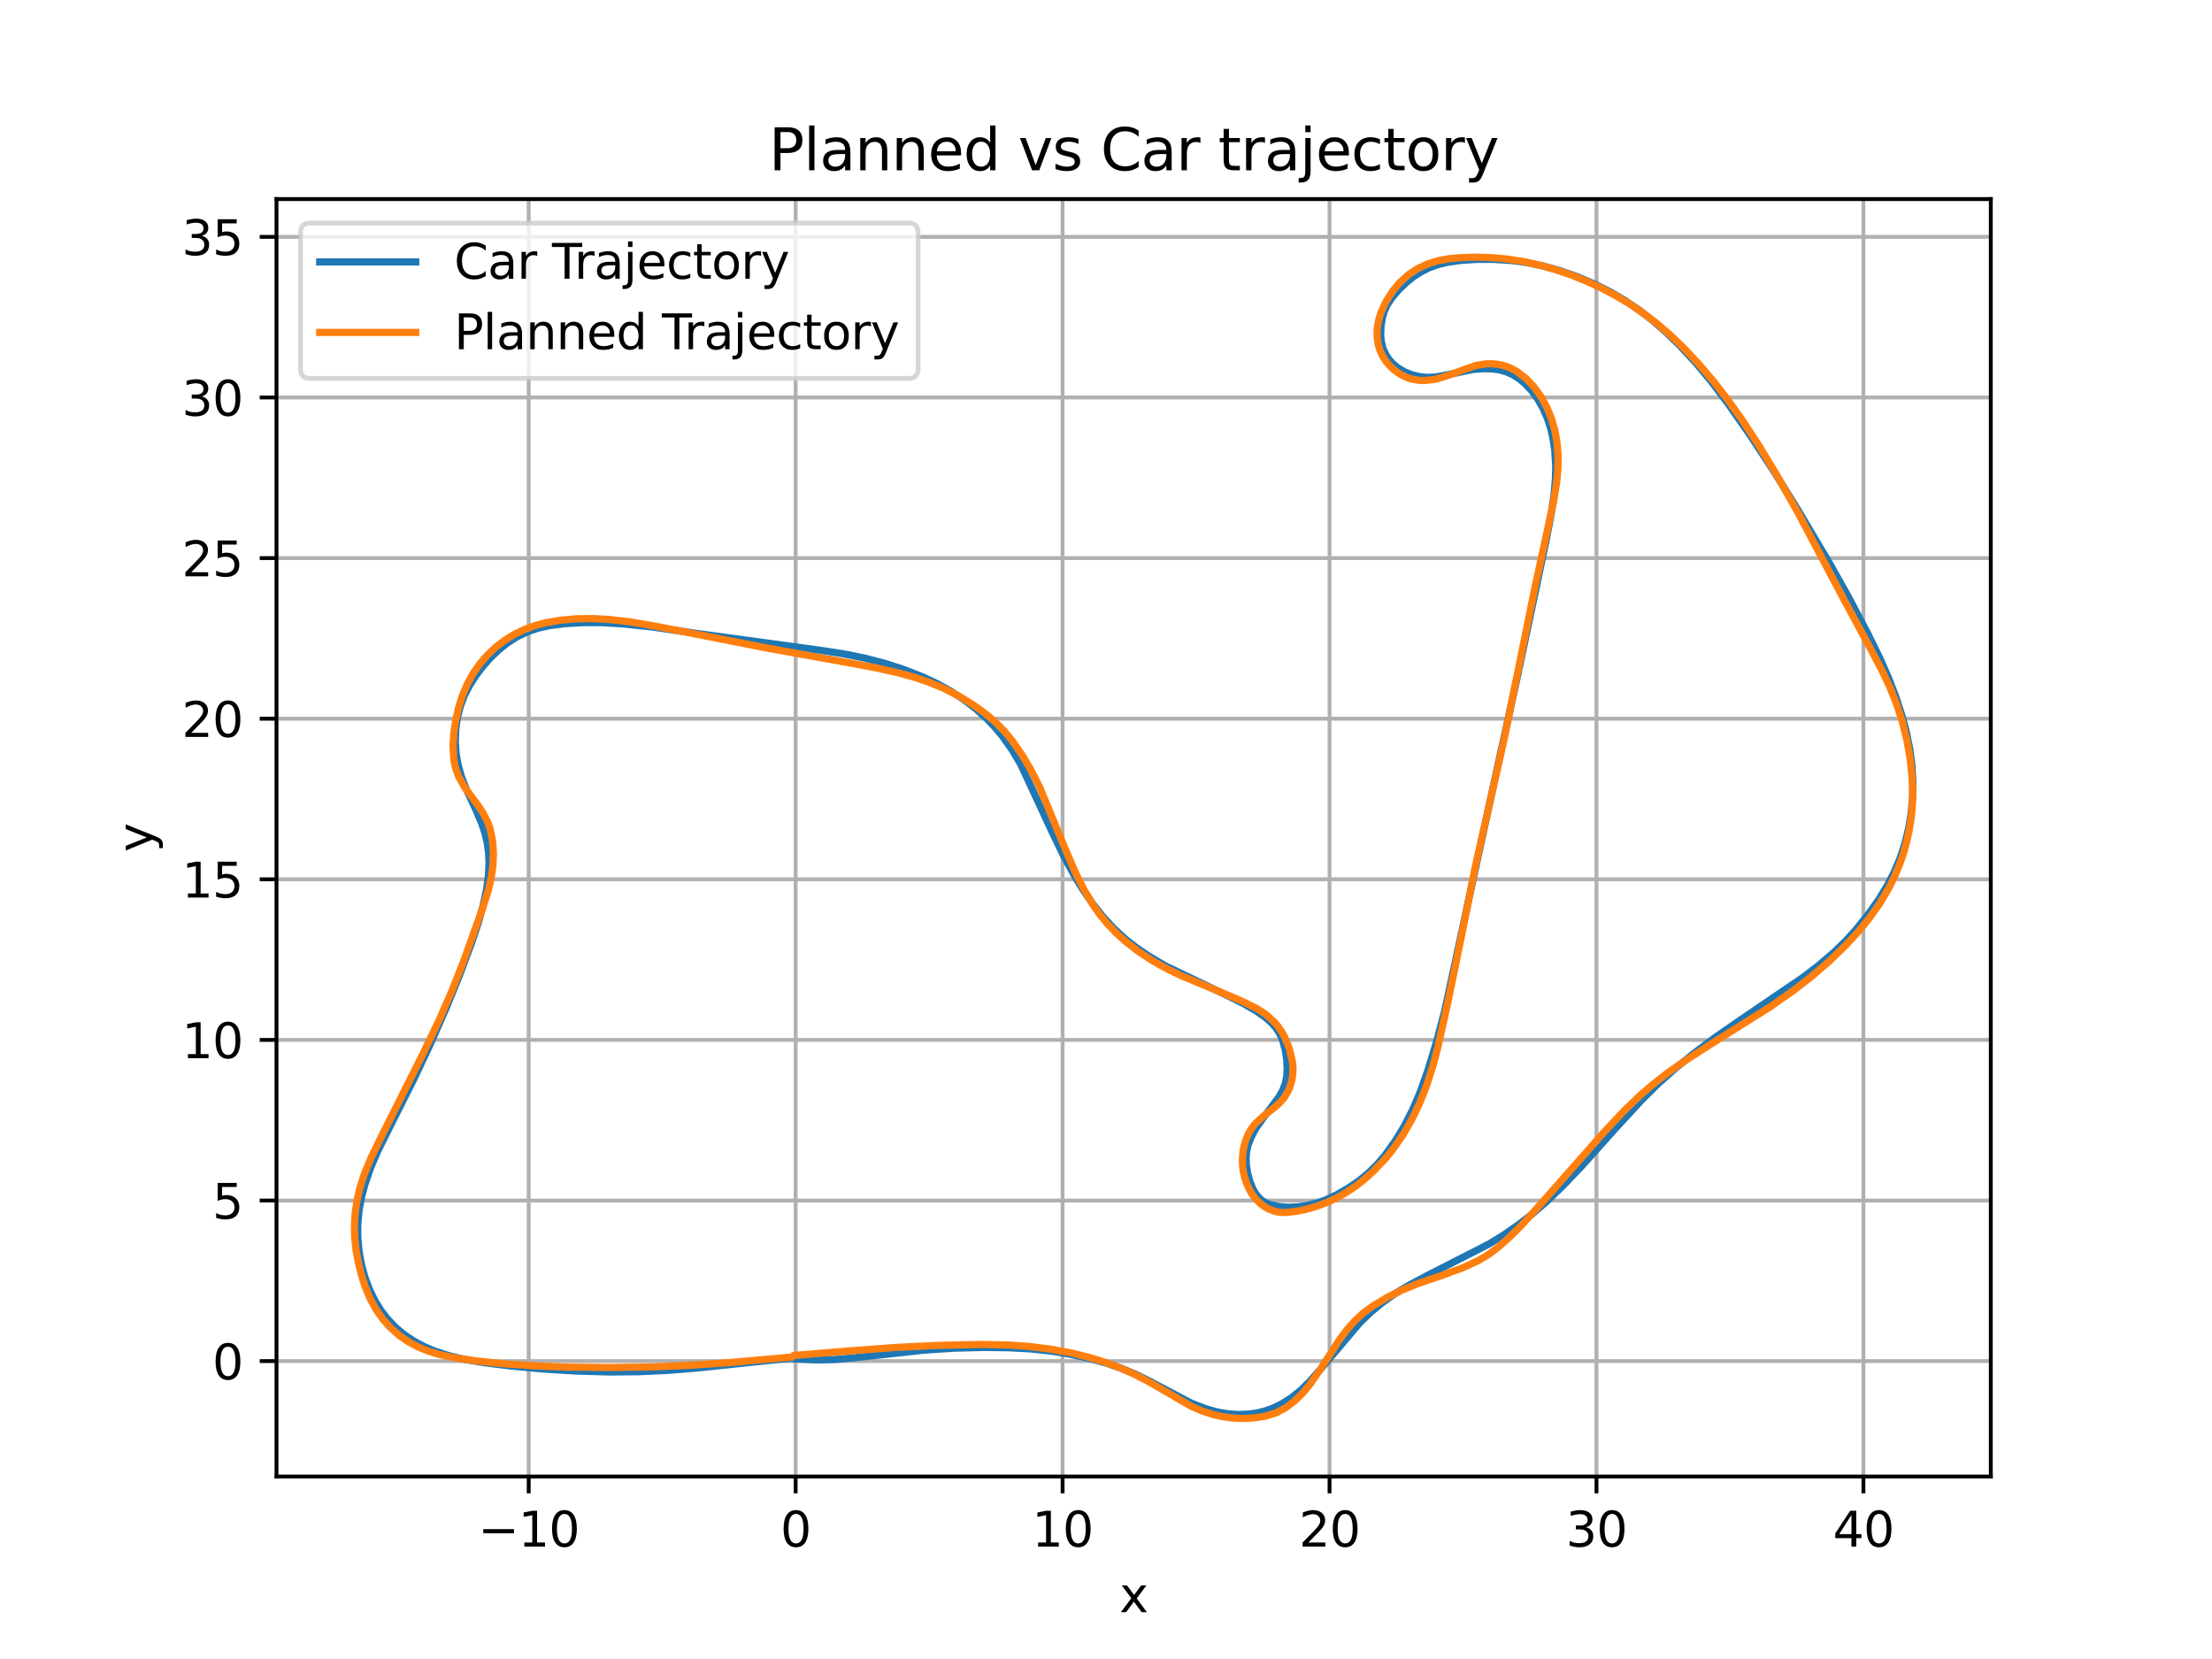 <?xml version="1.0" encoding="utf-8" standalone="no"?>
<!DOCTYPE svg PUBLIC "-//W3C//DTD SVG 1.1//EN"
  "http://www.w3.org/Graphics/SVG/1.1/DTD/svg11.dtd">
<svg xmlns:xlink="http://www.w3.org/1999/xlink" width="460.8pt" height="345.6pt" viewBox="0 0 460.8 345.6" xmlns="http://www.w3.org/2000/svg" version="1.1">
 <defs>
  <style type="text/css">*{stroke-linejoin: round; stroke-linecap: butt}</style>
 </defs>
 <g id="figure_1">
  <g id="patch_1">
   <path d="M 0 345.6 
L 460.8 345.6 
L 460.8 0 
L 0 0 
z
" style="fill: #ffffff"/>
  </g>
  <g id="axes_1">
   <g id="patch_2">
    <path d="M 57.6 307.584 
L 414.72 307.584 
L 414.72 41.472 
L 57.6 41.472 
z
" style="fill: #ffffff"/>
   </g>
   <g id="matplotlib.axis_1">
    <g id="xtick_1">
     <g id="line2d_1">
      <path d="M 110.138 307.584 
L 110.138 41.472 
" clip-path="url(#pdc2fe67948)" style="fill: none; stroke: #b0b0b0; stroke-width: 0.8; stroke-linecap: square"/>
     </g>
     <g id="line2d_2">
      <defs>
       <path id="ma7abc90500" d="M 0 0 
L 0 3.5 
" style="stroke: #000000; stroke-width: 0.8"/>
      </defs>
      <g>
       <use xlink:href="#ma7abc90500" x="110.138" y="307.584" style="stroke: #000000; stroke-width: 0.8"/>
      </g>
     </g>
     <g id="text_1">
      <!-- −10 -->
      <g transform="translate(99.585 322.182) scale(0.1 -0.1)">
       <defs>
        <path id="DejaVuSans-2212" d="M 678 2272 
L 4684 2272 
L 4684 1741 
L 678 1741 
L 678 2272 
z
" transform="scale(0.016)"/>
        <path id="DejaVuSans-31" d="M 794 531 
L 1825 531 
L 1825 4091 
L 703 3866 
L 703 4441 
L 1819 4666 
L 2450 4666 
L 2450 531 
L 3481 531 
L 3481 0 
L 794 0 
L 794 531 
z
" transform="scale(0.016)"/>
        <path id="DejaVuSans-30" d="M 2034 4250 
Q 1547 4250 1301 3770 
Q 1056 3291 1056 2328 
Q 1056 1369 1301 889 
Q 1547 409 2034 409 
Q 2525 409 2770 889 
Q 3016 1369 3016 2328 
Q 3016 3291 2770 3770 
Q 2525 4250 2034 4250 
z
M 2034 4750 
Q 2819 4750 3233 4129 
Q 3647 3509 3647 2328 
Q 3647 1150 3233 529 
Q 2819 -91 2034 -91 
Q 1250 -91 836 529 
Q 422 1150 422 2328 
Q 422 3509 836 4129 
Q 1250 4750 2034 4750 
z
" transform="scale(0.016)"/>
       </defs>
       <use xlink:href="#DejaVuSans-2212"/>
       <use xlink:href="#DejaVuSans-31" x="83.789"/>
       <use xlink:href="#DejaVuSans-30" x="147.412"/>
      </g>
     </g>
    </g>
    <g id="xtick_2">
     <g id="line2d_3">
      <path d="M 165.747 307.584 
L 165.747 41.472 
" clip-path="url(#pdc2fe67948)" style="fill: none; stroke: #b0b0b0; stroke-width: 0.8; stroke-linecap: square"/>
     </g>
     <g id="line2d_4">
      <g>
       <use xlink:href="#ma7abc90500" x="165.747" y="307.584" style="stroke: #000000; stroke-width: 0.8"/>
      </g>
     </g>
     <g id="text_2">
      <!-- 0 -->
      <g transform="translate(162.566 322.182) scale(0.1 -0.1)">
       <use xlink:href="#DejaVuSans-30"/>
      </g>
     </g>
    </g>
    <g id="xtick_3">
     <g id="line2d_5">
      <path d="M 221.356 307.584 
L 221.356 41.472 
" clip-path="url(#pdc2fe67948)" style="fill: none; stroke: #b0b0b0; stroke-width: 0.8; stroke-linecap: square"/>
     </g>
     <g id="line2d_6">
      <g>
       <use xlink:href="#ma7abc90500" x="221.356" y="307.584" style="stroke: #000000; stroke-width: 0.8"/>
      </g>
     </g>
     <g id="text_3">
      <!-- 10 -->
      <g transform="translate(214.994 322.182) scale(0.1 -0.1)">
       <use xlink:href="#DejaVuSans-31"/>
       <use xlink:href="#DejaVuSans-30" x="63.623"/>
      </g>
     </g>
    </g>
    <g id="xtick_4">
     <g id="line2d_7">
      <path d="M 276.965 307.584 
L 276.965 41.472 
" clip-path="url(#pdc2fe67948)" style="fill: none; stroke: #b0b0b0; stroke-width: 0.8; stroke-linecap: square"/>
     </g>
     <g id="line2d_8">
      <g>
       <use xlink:href="#ma7abc90500" x="276.965" y="307.584" style="stroke: #000000; stroke-width: 0.8"/>
      </g>
     </g>
     <g id="text_4">
      <!-- 20 -->
      <g transform="translate(270.603 322.182) scale(0.1 -0.1)">
       <defs>
        <path id="DejaVuSans-32" d="M 1228 531 
L 3431 531 
L 3431 0 
L 469 0 
L 469 531 
Q 828 903 1448 1529 
Q 2069 2156 2228 2338 
Q 2531 2678 2651 2914 
Q 2772 3150 2772 3378 
Q 2772 3750 2511 3984 
Q 2250 4219 1831 4219 
Q 1534 4219 1204 4116 
Q 875 4013 500 3803 
L 500 4441 
Q 881 4594 1212 4672 
Q 1544 4750 1819 4750 
Q 2544 4750 2975 4387 
Q 3406 4025 3406 3419 
Q 3406 3131 3298 2873 
Q 3191 2616 2906 2266 
Q 2828 2175 2409 1742 
Q 1991 1309 1228 531 
z
" transform="scale(0.016)"/>
       </defs>
       <use xlink:href="#DejaVuSans-32"/>
       <use xlink:href="#DejaVuSans-30" x="63.623"/>
      </g>
     </g>
    </g>
    <g id="xtick_5">
     <g id="line2d_9">
      <path d="M 332.574 307.584 
L 332.574 41.472 
" clip-path="url(#pdc2fe67948)" style="fill: none; stroke: #b0b0b0; stroke-width: 0.8; stroke-linecap: square"/>
     </g>
     <g id="line2d_10">
      <g>
       <use xlink:href="#ma7abc90500" x="332.574" y="307.584" style="stroke: #000000; stroke-width: 0.8"/>
      </g>
     </g>
     <g id="text_5">
      <!-- 30 -->
      <g transform="translate(326.212 322.182) scale(0.1 -0.1)">
       <defs>
        <path id="DejaVuSans-33" d="M 2597 2516 
Q 3050 2419 3304 2112 
Q 3559 1806 3559 1356 
Q 3559 666 3084 287 
Q 2609 -91 1734 -91 
Q 1441 -91 1130 -33 
Q 819 25 488 141 
L 488 750 
Q 750 597 1062 519 
Q 1375 441 1716 441 
Q 2309 441 2620 675 
Q 2931 909 2931 1356 
Q 2931 1769 2642 2001 
Q 2353 2234 1838 2234 
L 1294 2234 
L 1294 2753 
L 1863 2753 
Q 2328 2753 2575 2939 
Q 2822 3125 2822 3475 
Q 2822 3834 2567 4026 
Q 2313 4219 1838 4219 
Q 1578 4219 1281 4162 
Q 984 4106 628 3988 
L 628 4550 
Q 988 4650 1302 4700 
Q 1616 4750 1894 4750 
Q 2613 4750 3031 4423 
Q 3450 4097 3450 3541 
Q 3450 3153 3228 2886 
Q 3006 2619 2597 2516 
z
" transform="scale(0.016)"/>
       </defs>
       <use xlink:href="#DejaVuSans-33"/>
       <use xlink:href="#DejaVuSans-30" x="63.623"/>
      </g>
     </g>
    </g>
    <g id="xtick_6">
     <g id="line2d_11">
      <path d="M 388.183 307.584 
L 388.183 41.472 
" clip-path="url(#pdc2fe67948)" style="fill: none; stroke: #b0b0b0; stroke-width: 0.8; stroke-linecap: square"/>
     </g>
     <g id="line2d_12">
      <g>
       <use xlink:href="#ma7abc90500" x="388.183" y="307.584" style="stroke: #000000; stroke-width: 0.8"/>
      </g>
     </g>
     <g id="text_6">
      <!-- 40 -->
      <g transform="translate(381.821 322.182) scale(0.1 -0.1)">
       <defs>
        <path id="DejaVuSans-34" d="M 2419 4116 
L 825 1625 
L 2419 1625 
L 2419 4116 
z
M 2253 4666 
L 3047 4666 
L 3047 1625 
L 3713 1625 
L 3713 1100 
L 3047 1100 
L 3047 0 
L 2419 0 
L 2419 1100 
L 313 1100 
L 313 1709 
L 2253 4666 
z
" transform="scale(0.016)"/>
       </defs>
       <use xlink:href="#DejaVuSans-34"/>
       <use xlink:href="#DejaVuSans-30" x="63.623"/>
      </g>
     </g>
    </g>
    <g id="text_7">
     <!-- x -->
     <g transform="translate(233.201 335.861) scale(0.1 -0.1)">
      <defs>
       <path id="DejaVuSans-78" d="M 3513 3500 
L 2247 1797 
L 3578 0 
L 2900 0 
L 1881 1375 
L 863 0 
L 184 0 
L 1544 1831 
L 300 3500 
L 978 3500 
L 1906 2253 
L 2834 3500 
L 3513 3500 
z
" transform="scale(0.016)"/>
      </defs>
      <use xlink:href="#DejaVuSans-78"/>
     </g>
    </g>
   </g>
   <g id="matplotlib.axis_2">
    <g id="ytick_1">
     <g id="line2d_13">
      <path d="M 57.6 283.544 
L 414.72 283.544 
" clip-path="url(#pdc2fe67948)" style="fill: none; stroke: #b0b0b0; stroke-width: 0.8; stroke-linecap: square"/>
     </g>
     <g id="line2d_14">
      <defs>
       <path id="m910da7efa4" d="M 0 0 
L -3.5 0 
" style="stroke: #000000; stroke-width: 0.8"/>
      </defs>
      <g>
       <use xlink:href="#m910da7efa4" x="57.6" y="283.544" style="stroke: #000000; stroke-width: 0.8"/>
      </g>
     </g>
     <g id="text_8">
      <!-- 0 -->
      <g transform="translate(44.237 287.344) scale(0.1 -0.1)">
       <use xlink:href="#DejaVuSans-30"/>
      </g>
     </g>
    </g>
    <g id="ytick_2">
     <g id="line2d_15">
      <path d="M 57.6 250.088 
L 414.72 250.088 
" clip-path="url(#pdc2fe67948)" style="fill: none; stroke: #b0b0b0; stroke-width: 0.8; stroke-linecap: square"/>
     </g>
     <g id="line2d_16">
      <g>
       <use xlink:href="#m910da7efa4" x="57.6" y="250.088" style="stroke: #000000; stroke-width: 0.8"/>
      </g>
     </g>
     <g id="text_9">
      <!-- 5 -->
      <g transform="translate(44.237 253.887) scale(0.1 -0.1)">
       <defs>
        <path id="DejaVuSans-35" d="M 691 4666 
L 3169 4666 
L 3169 4134 
L 1269 4134 
L 1269 2991 
Q 1406 3038 1543 3061 
Q 1681 3084 1819 3084 
Q 2600 3084 3056 2656 
Q 3513 2228 3513 1497 
Q 3513 744 3044 326 
Q 2575 -91 1722 -91 
Q 1428 -91 1123 -41 
Q 819 9 494 109 
L 494 744 
Q 775 591 1075 516 
Q 1375 441 1709 441 
Q 2250 441 2565 725 
Q 2881 1009 2881 1497 
Q 2881 1984 2565 2268 
Q 2250 2553 1709 2553 
Q 1456 2553 1204 2497 
Q 953 2441 691 2322 
L 691 4666 
z
" transform="scale(0.016)"/>
       </defs>
       <use xlink:href="#DejaVuSans-35"/>
      </g>
     </g>
    </g>
    <g id="ytick_3">
     <g id="line2d_17">
      <path d="M 57.6 216.631 
L 414.72 216.631 
" clip-path="url(#pdc2fe67948)" style="fill: none; stroke: #b0b0b0; stroke-width: 0.8; stroke-linecap: square"/>
     </g>
     <g id="line2d_18">
      <g>
       <use xlink:href="#m910da7efa4" x="57.6" y="216.631" style="stroke: #000000; stroke-width: 0.8"/>
      </g>
     </g>
     <g id="text_10">
      <!-- 10 -->
      <g transform="translate(37.875 220.43) scale(0.1 -0.1)">
       <use xlink:href="#DejaVuSans-31"/>
       <use xlink:href="#DejaVuSans-30" x="63.623"/>
      </g>
     </g>
    </g>
    <g id="ytick_4">
     <g id="line2d_19">
      <path d="M 57.6 183.174 
L 414.72 183.174 
" clip-path="url(#pdc2fe67948)" style="fill: none; stroke: #b0b0b0; stroke-width: 0.8; stroke-linecap: square"/>
     </g>
     <g id="line2d_20">
      <g>
       <use xlink:href="#m910da7efa4" x="57.6" y="183.174" style="stroke: #000000; stroke-width: 0.8"/>
      </g>
     </g>
     <g id="text_11">
      <!-- 15 -->
      <g transform="translate(37.875 186.973) scale(0.1 -0.1)">
       <use xlink:href="#DejaVuSans-31"/>
       <use xlink:href="#DejaVuSans-35" x="63.623"/>
      </g>
     </g>
    </g>
    <g id="ytick_5">
     <g id="line2d_21">
      <path d="M 57.6 149.717 
L 414.72 149.717 
" clip-path="url(#pdc2fe67948)" style="fill: none; stroke: #b0b0b0; stroke-width: 0.8; stroke-linecap: square"/>
     </g>
     <g id="line2d_22">
      <g>
       <use xlink:href="#m910da7efa4" x="57.6" y="149.717" style="stroke: #000000; stroke-width: 0.8"/>
      </g>
     </g>
     <g id="text_12">
      <!-- 20 -->
      <g transform="translate(37.875 153.516) scale(0.1 -0.1)">
       <use xlink:href="#DejaVuSans-32"/>
       <use xlink:href="#DejaVuSans-30" x="63.623"/>
      </g>
     </g>
    </g>
    <g id="ytick_6">
     <g id="line2d_23">
      <path d="M 57.6 116.26 
L 414.72 116.26 
" clip-path="url(#pdc2fe67948)" style="fill: none; stroke: #b0b0b0; stroke-width: 0.8; stroke-linecap: square"/>
     </g>
     <g id="line2d_24">
      <g>
       <use xlink:href="#m910da7efa4" x="57.6" y="116.26" style="stroke: #000000; stroke-width: 0.8"/>
      </g>
     </g>
     <g id="text_13">
      <!-- 25 -->
      <g transform="translate(37.875 120.059) scale(0.1 -0.1)">
       <use xlink:href="#DejaVuSans-32"/>
       <use xlink:href="#DejaVuSans-35" x="63.623"/>
      </g>
     </g>
    </g>
    <g id="ytick_7">
     <g id="line2d_25">
      <path d="M 57.6 82.803 
L 414.72 82.803 
" clip-path="url(#pdc2fe67948)" style="fill: none; stroke: #b0b0b0; stroke-width: 0.8; stroke-linecap: square"/>
     </g>
     <g id="line2d_26">
      <g>
       <use xlink:href="#m910da7efa4" x="57.6" y="82.803" style="stroke: #000000; stroke-width: 0.8"/>
      </g>
     </g>
     <g id="text_14">
      <!-- 30 -->
      <g transform="translate(37.875 86.603) scale(0.1 -0.1)">
       <use xlink:href="#DejaVuSans-33"/>
       <use xlink:href="#DejaVuSans-30" x="63.623"/>
      </g>
     </g>
    </g>
    <g id="ytick_8">
     <g id="line2d_27">
      <path d="M 57.6 49.347 
L 414.72 49.347 
" clip-path="url(#pdc2fe67948)" style="fill: none; stroke: #b0b0b0; stroke-width: 0.8; stroke-linecap: square"/>
     </g>
     <g id="line2d_28">
      <g>
       <use xlink:href="#m910da7efa4" x="57.6" y="49.347" style="stroke: #000000; stroke-width: 0.8"/>
      </g>
     </g>
     <g id="text_15">
      <!-- 35 -->
      <g transform="translate(37.875 53.146) scale(0.1 -0.1)">
       <use xlink:href="#DejaVuSans-33"/>
       <use xlink:href="#DejaVuSans-35" x="63.623"/>
      </g>
     </g>
    </g>
    <g id="text_16">
     <!-- y -->
     <g transform="translate(31.795 177.487) rotate(-90) scale(0.1 -0.1)">
      <defs>
       <path id="DejaVuSans-79" d="M 2059 -325 
Q 1816 -950 1584 -1140 
Q 1353 -1331 966 -1331 
L 506 -1331 
L 506 -850 
L 844 -850 
Q 1081 -850 1212 -737 
Q 1344 -625 1503 -206 
L 1606 56 
L 191 3500 
L 800 3500 
L 1894 763 
L 2988 3500 
L 3597 3500 
L 2059 -325 
z
" transform="scale(0.016)"/>
      </defs>
      <use xlink:href="#DejaVuSans-79"/>
     </g>
    </g>
   </g>
   <g id="line2d_29">
    <path d="M 165.89 283.094 
L 170.329 283.301 
L 170.329 283.301 
L 173.883 283.21 
L 173.883 283.21 
L 178.316 282.808 
L 178.316 282.808 
L 192.49 281.259 
L 192.49 281.259 
L 198.709 280.851 
L 198.709 280.851 
L 204.935 280.692 
L 204.935 280.692 
L 210.273 280.765 
L 210.273 280.765 
L 214.717 281.006 
L 214.717 281.006 
L 219.148 281.479 
L 219.148 281.479 
L 222.674 282.057 
L 222.674 282.057 
L 227.019 283.005 
L 227.019 283.005 
L 230.391 283.938 
L 230.391 283.938 
L 233.626 285.049 
L 233.626 285.049 
L 236.665 286.325 
L 236.665 286.325 
L 239.478 287.722 
L 239.478 287.722 
L 248.167 292.295 
L 248.167 292.295 
L 251.088 293.429 
L 251.088 293.429 
L 253.406 294.1 
L 253.406 294.1 
L 255.72 294.517 
L 255.72 294.517 
L 258.03 294.671 
L 258.03 294.671 
L 260.329 294.569 
L 260.329 294.569 
L 262.039 294.306 
L 262.039 294.306 
L 263.724 293.868 
L 263.724 293.868 
L 265.37 293.254 
L 265.37 293.254 
L 266.969 292.474 
L 266.969 292.474 
L 269.012 291.188 
L 269.012 291.188 
L 270.945 289.636 
L 270.945 289.636 
L 272.776 287.852 
L 272.776 287.852 
L 274.99 285.354 
L 274.99 285.354 
L 283.265 275.561 
L 283.265 275.561 
L 285.569 273.346 
L 285.569 273.346 
L 288.029 271.305 
L 288.029 271.305 
L 290.642 269.464 
L 290.642 269.464 
L 293.398 267.798 
L 293.398 267.798 
L 297.045 265.86 
L 297.045 265.86 
L 310.243 259.117 
L 310.243 259.117 
L 313.299 257.234 
L 313.299 257.234 
L 316.296 255.152 
L 316.296 255.152 
L 319.227 252.866 
L 319.227 252.866 
L 322.077 250.393 
L 322.077 250.393 
L 325.526 247.083 
L 325.526 247.083 
L 329.53 242.882 
L 329.53 242.882 
L 336.691 234.892 
L 336.691 234.892 
L 341.974 229.163 
L 341.974 229.163 
L 345.408 225.765 
L 345.408 225.765 
L 348.98 222.577 
L 348.98 222.577 
L 352.666 219.583 
L 352.666 219.583 
L 357.199 216.19 
L 357.199 216.19 
L 362.597 212.453 
L 362.597 212.453 
L 375.476 203.693 
L 375.476 203.693 
L 378.888 201.088 
L 378.888 201.088 
L 382.059 198.375 
L 382.059 198.375 
L 384.41 196.096 
L 384.41 196.096 
L 386.593 193.704 
L 386.593 193.704 
L 389.106 190.592 
L 389.106 190.592 
L 391.404 187.352 
L 391.404 187.352 
L 393.067 184.645 
L 393.067 184.645 
L 394.542 181.808 
L 394.542 181.808 
L 395.8 178.834 
L 395.8 178.834 
L 396.826 175.735 
L 396.826 175.735 
L 397.609 172.537 
L 397.609 172.537 
L 398.147 169.265 
L 398.147 169.265 
L 398.435 165.944 
L 398.435 165.944 
L 398.474 162.597 
L 398.474 162.597 
L 398.265 159.246 
L 398.265 159.246 
L 397.815 155.91 
L 397.815 155.91 
L 397.142 152.599 
L 397.142 152.599 
L 396.276 149.314 
L 396.276 149.314 
L 394.954 145.228 
L 394.954 145.228 
L 393.382 141.146 
L 393.382 141.146 
L 391.565 137.038 
L 391.565 137.038 
L 389.089 131.998 
L 389.089 131.998 
L 384.986 124.219 
L 384.986 124.219 
L 381.074 117.26 
L 381.074 117.26 
L 374.403 106.011 
L 374.403 106.011 
L 369.618 98.314 
L 369.618 98.314 
L 364.656 90.763 
L 364.656 90.763 
L 360.078 84.21 
L 360.078 84.21 
L 356.495 79.451 
L 356.495 79.451 
L 353.346 75.671 
L 353.346 75.671 
L 350.035 72.097 
L 350.035 72.097 
L 347.271 69.401 
L 347.271 69.401 
L 344.418 66.886 
L 344.418 66.886 
L 341.49 64.608 
L 341.49 64.608 
L 338.501 62.59 
L 338.501 62.59 
L 335.478 60.827 
L 335.478 60.827 
L 332.449 59.299 
L 332.449 59.299 
L 328.698 57.691 
L 328.698 57.691 
L 325.025 56.396 
L 325.025 56.396 
L 321.453 55.4 
L 321.453 55.4 
L 318.008 54.693 
L 318.008 54.693 
L 314.712 54.255 
L 314.712 54.255 
L 310.97 54.022 
L 310.97 54.022 
L 307.462 54.036 
L 307.462 54.036 
L 304.161 54.263 
L 304.161 54.263 
L 301.572 54.638 
L 301.572 54.638 
L 299.617 55.103 
L 299.617 55.103 
L 297.783 55.757 
L 297.783 55.757 
L 296.077 56.605 
L 296.077 56.605 
L 294.502 57.61 
L 294.502 57.61 
L 293.063 58.765 
L 293.063 58.765 
L 291.424 60.328 
L 291.424 60.328 
L 289.96 62.023 
L 289.96 62.023 
L 288.972 63.531 
L 288.972 63.531 
L 288.4 64.777 
L 288.4 64.777 
L 287.998 66.106 
L 287.998 66.106 
L 287.689 67.942 
L 287.689 67.942 
L 287.619 69.804 
L 287.619 69.804 
L 287.758 71.19 
L 287.758 71.19 
L 288.095 72.525 
L 288.095 72.525 
L 288.631 73.76 
L 288.631 73.76 
L 289.341 74.863 
L 289.341 74.863 
L 290.193 75.809 
L 290.193 75.809 
L 291.15 76.601 
L 291.15 76.601 
L 292.542 77.433 
L 292.542 77.433 
L 294.026 78.042 
L 294.026 78.042 
L 295.584 78.428 
L 295.584 78.428 
L 297.201 78.614 
L 297.201 78.614 
L 298.875 78.551 
L 298.875 78.551 
L 300.603 78.265 
L 300.603 78.265 
L 306.859 76.966 
L 306.859 76.966 
L 308.901 76.804 
L 308.901 76.804 
L 310.904 76.852 
L 310.904 76.852 
L 312.369 77.059 
L 312.369 77.059 
L 313.791 77.457 
L 313.791 77.457 
L 315.151 78.063 
L 315.151 78.063 
L 316.432 78.875 
L 316.432 78.875 
L 317.624 79.859 
L 317.624 79.859 
L 319.069 81.392 
L 319.069 81.392 
L 320.343 83.132 
L 320.343 83.132 
L 321.437 85.048 
L 321.437 85.048 
L 322.342 87.113 
L 322.342 87.113 
L 323.05 89.307 
L 323.05 89.307 
L 323.562 91.608 
L 323.562 91.608 
L 323.894 93.994 
L 323.894 93.994 
L 324.085 97.08 
L 324.085 97.08 
L 324.037 99.632 
L 324.037 99.632 
L 323.751 102.915 
L 323.751 102.915 
L 323.148 107.018 
L 323.148 107.018 
L 322.019 112.906 
L 322.019 112.906 
L 316.121 140.855 
L 316.121 140.855 
L 311.611 161.389 
L 311.611 161.389 
L 306.44 185.188 
L 306.44 185.188 
L 300.945 210.673 
L 300.945 210.673 
L 299.275 216.98 
L 299.275 216.98 
L 297.5 222.844 
L 297.5 222.844 
L 295.831 227.545 
L 295.831 227.545 
L 294.263 231.204 
L 294.263 231.204 
L 292.519 234.611 
L 292.519 234.611 
L 290.614 237.742 
L 290.614 237.742 
L 288.578 240.59 
L 288.578 240.59 
L 286.843 242.627 
L 286.843 242.627 
L 285.021 244.412 
L 285.021 244.412 
L 283.14 245.948 
L 283.14 245.948 
L 280.77 247.565 
L 280.77 247.565 
L 278.433 248.903 
L 278.433 248.903 
L 276.149 249.97 
L 276.149 249.97 
L 274.353 250.603 
L 274.353 250.603 
L 272.149 251.156 
L 272.149 251.156 
L 270.423 251.398 
L 270.423 251.398 
L 268.322 251.491 
L 268.322 251.491 
L 266.289 251.321 
L 266.289 251.321 
L 264.722 251.004 
L 264.722 251.004 
L 263.611 250.55 
L 263.611 250.55 
L 262.605 249.85 
L 262.605 249.85 
L 261.749 248.918 
L 261.749 248.918 
L 261.06 247.808 
L 261.06 247.808 
L 260.385 246.152 
L 260.385 246.152 
L 259.906 244.399 
L 259.906 244.399 
L 259.629 242.583 
L 259.629 242.583 
L 259.58 241.196 
L 259.58 241.196 
L 259.714 239.81 
L 259.714 239.81 
L 260.03 238.452 
L 260.03 238.452 
L 260.716 236.727 
L 260.716 236.727 
L 261.613 235.077 
L 261.613 235.077 
L 263.006 233.09 
L 263.006 233.09 
L 266.427 228.522 
L 266.427 228.522 
L 267.191 227.175 
L 267.191 227.175 
L 267.744 225.736 
L 267.744 225.736 
L 268.054 224.231 
L 268.054 224.231 
L 268.143 222.706 
L 268.143 222.706 
L 268.042 220.685 
L 268.042 220.685 
L 267.73 218.7 
L 267.73 218.7 
L 267.217 216.778 
L 267.217 216.778 
L 266.64 215.429 
L 266.64 215.429 
L 265.878 214.213 
L 265.878 214.213 
L 264.962 213.147 
L 264.962 213.147 
L 263.576 211.919 
L 263.576 211.919 
L 261.665 210.594 
L 261.665 210.594 
L 259.174 209.143 
L 259.174 209.143 
L 255.986 207.544 
L 255.986 207.544 
L 242.775 201.206 
L 242.775 201.206 
L 239.474 199.277 
L 239.474 199.277 
L 236.868 197.525 
L 236.868 197.525 
L 234.345 195.549 
L 234.345 195.549 
L 231.942 193.332 
L 231.942 193.332 
L 229.687 190.878 
L 229.687 190.878 
L 227.584 188.21 
L 227.584 188.21 
L 225.62 185.359 
L 225.62 185.359 
L 223.774 182.339 
L 223.774 182.339 
L 221.59 178.315 
L 221.59 178.315 
L 219.111 173.181 
L 219.111 173.181 
L 212.634 159.218 
L 212.634 159.218 
L 210.872 156.253 
L 210.872 156.253 
L 208.913 153.481 
L 208.913 153.481 
L 207.312 151.548 
L 207.312 151.548 
L 205.603 149.751 
L 205.603 149.751 
L 203.179 147.568 
L 203.179 147.568 
L 200.61 145.618 
L 200.61 145.618 
L 197.91 143.889 
L 197.91 143.889 
L 195.094 142.356 
L 195.094 142.356 
L 192.165 140.992 
L 192.165 140.992 
L 188.342 139.49 
L 188.342 139.49 
L 184.329 138.189 
L 184.329 138.189 
L 180.159 137.098 
L 180.159 137.098 
L 175.882 136.232 
L 175.882 136.232 
L 170.664 135.431 
L 170.664 135.431 
L 145.118 131.952 
L 145.118 131.952 
L 135.868 130.609 
L 135.868 130.609 
L 129.774 129.965 
L 129.774 129.965 
L 125.501 129.715 
L 125.501 129.715 
L 121.451 129.708 
L 121.451 129.708 
L 117.596 129.929 
L 117.596 129.929 
L 114.523 130.322 
L 114.523 130.322 
L 112.16 130.843 
L 112.16 130.843 
L 109.897 131.605 
L 109.897 131.605 
L 107.754 132.629 
L 107.754 132.629 
L 105.751 133.903 
L 105.751 133.903 
L 103.89 135.389 
L 103.89 135.389 
L 102.168 137.041 
L 102.168 137.041 
L 100.585 138.829 
L 100.585 138.829 
L 99.144 140.732 
L 99.144 140.732 
L 97.852 142.738 
L 97.852 142.738 
L 96.751 144.869 
L 96.751 144.869 
L 95.892 147.135 
L 95.892 147.135 
L 95.289 149.511 
L 95.289 149.511 
L 94.945 151.96 
L 94.945 151.96 
L 94.844 154.442 
L 94.844 154.442 
L 95.007 156.927 
L 95.007 156.927 
L 95.437 159.387 
L 95.437 159.387 
L 96.128 161.809 
L 96.128 161.809 
L 97.057 164.204 
L 97.057 164.204 
L 99.034 168.464 
L 99.034 168.464 
L 100.383 171.617 
L 100.383 171.617 
L 101.025 173.57 
L 101.025 173.57 
L 101.497 175.574 
L 101.497 175.574 
L 101.781 177.623 
L 101.781 177.623 
L 101.876 179.696 
L 101.876 179.696 
L 101.746 182.462 
L 101.746 182.462 
L 101.373 185.21 
L 101.373 185.21 
L 100.643 188.632 
L 100.643 188.632 
L 99.687 192.076 
L 99.687 192.076 
L 98.278 196.319 
L 98.278 196.319 
L 95.729 203.139 
L 95.729 203.139 
L 93.023 209.803 
L 93.023 209.803 
L 89.504 217.797 
L 89.504 217.797 
L 86.147 224.922 
L 86.147 224.922 
L 82.166 232.816 
L 82.166 232.816 
L 78.664 239.84 
L 78.664 239.84 
L 77.216 243.245 
L 77.216 243.245 
L 76.036 246.667 
L 76.036 246.667 
L 75.303 249.429 
L 75.303 249.429 
L 74.791 252.219 
L 74.791 252.219 
L 74.532 255.027 
L 74.532 255.027 
L 74.541 257.829 
L 74.541 257.829 
L 74.791 260.596 
L 74.791 260.596 
L 75.268 263.309 
L 75.268 263.309 
L 75.975 265.943 
L 75.975 265.943 
L 76.904 268.471 
L 76.904 268.471 
L 78.046 270.866 
L 78.046 270.866 
L 79.413 273.083 
L 79.413 273.083 
L 80.583 274.604 
L 80.583 274.604 
L 82.308 276.43 
L 82.308 276.43 
L 84.193 278.021 
L 84.193 278.021 
L 86.215 279.378 
L 86.215 279.378 
L 88.349 280.518 
L 88.349 280.518 
L 90.582 281.464 
L 90.582 281.464 
L 93.509 282.407 
L 93.509 282.407 
L 96.584 283.142 
L 96.584 283.142 
L 100.498 283.816 
L 100.498 283.816 
L 106.16 284.537 
L 106.16 284.537 
L 113.247 285.199 
L 113.247 285.199 
L 120.004 285.615 
L 120.004 285.615 
L 126.959 285.806 
L 126.959 285.806 
L 133.119 285.752 
L 133.119 285.752 
L 139.308 285.466 
L 139.308 285.466 
L 145.504 284.955 
L 145.504 284.955 
L 164.972 282.901 
L 164.972 282.901 
" clip-path="url(#pdc2fe67948)" style="fill: none; stroke: #1f77b4; stroke-width: 1.5; stroke-linecap: square"/>
   </g>
   <g id="line2d_30">
    <path d="M 165.691 282.345 
L 176.782 281.43 
L 186.771 280.682 
L 195.66 280.257 
L 204.555 280.064 
L 210.115 280.187 
L 214.555 280.506 
L 218.979 281.063 
L 223.373 281.89 
L 226.641 282.7 
L 229.875 283.684 
L 233.066 284.852 
L 236.202 286.221 
L 239.262 287.817 
L 248.284 293.021 
L 250.381 293.914 
L 252.528 294.622 
L 254.718 295.126 
L 256.93 295.414 
L 259.149 295.488 
L 261.369 295.36 
L 263.567 295.02 
L 265.722 294.368 
L 267.758 293.311 
L 269.647 291.892 
L 271.367 290.205 
L 272.938 288.308 
L 275.074 285.222 
L 279.177 278.879 
L 280.676 276.904 
L 282.3 275.078 
L 284.07 273.459 
L 285.966 272.075 
L 288.946 270.294 
L 292.031 268.763 
L 295.195 267.472 
L 300.545 265.631 
L 304.802 264.073 
L 307.913 262.628 
L 309.908 261.451 
L 311.809 260.067 
L 314.501 257.703 
L 317.061 255.132 
L 320.348 251.518 
L 334.095 235.909 
L 338.257 231.466 
L 341.735 228.129 
L 344.448 225.795 
L 347.25 223.616 
L 351.093 220.923 
L 356 217.775 
L 368.811 209.716 
L 373.612 206.341 
L 377.349 203.439 
L 380.967 200.325 
L 384.436 196.977 
L 386.923 194.301 
L 389.276 191.456 
L 391.451 188.412 
L 393.399 185.155 
L 394.55 182.864 
L 395.569 180.484 
L 396.444 178.026 
L 397.169 175.494 
L 397.734 172.904 
L 398.136 170.278 
L 398.375 167.613 
L 398.446 164.943 
L 398.348 162.273 
L 397.947 158.293 
L 397.279 154.361 
L 396.34 150.509 
L 395.134 146.763 
L 393.687 143.143 
L 392.046 139.648 
L 389.661 135.127 
L 384.204 125.035 
L 374.648 106.978 
L 370.275 99.228 
L 366.353 92.732 
L 362.911 87.477 
L 360.02 83.408 
L 356.991 79.49 
L 353.81 75.747 
L 350.47 72.213 
L 347.854 69.722 
L 345.14 67.39 
L 342.325 65.235 
L 339.418 63.269 
L 336.427 61.492 
L 333.367 59.893 
L 330.25 58.463 
L 327.082 57.202 
L 323.871 56.115 
L 320.622 55.209 
L 317.34 54.492 
L 314.033 53.973 
L 310.707 53.663 
L 307.371 53.568 
L 304.036 53.687 
L 301.818 53.903 
L 299.619 54.302 
L 297.462 54.957 
L 295.388 55.918 
L 293.441 57.203 
L 291.652 58.81 
L 290.073 60.692 
L 288.73 62.819 
L 287.667 65.156 
L 287.272 66.407 
L 287 67.703 
L 286.87 69.03 
L 286.895 70.368 
L 287.084 71.688 
L 287.448 72.953 
L 287.983 74.122 
L 288.659 75.175 
L 289.435 76.118 
L 290.296 76.952 
L 291.238 77.669 
L 292.248 78.26 
L 293.279 78.707 
L 294.362 79.029 
L 295.474 79.219 
L 296.576 79.279 
L 298.795 79.052 
L 300.967 78.457 
L 307.364 76.149 
L 309.571 75.792 
L 310.676 75.768 
L 311.788 75.86 
L 312.891 76.07 
L 313.965 76.396 
L 315.006 76.836 
L 316.018 77.396 
L 317.884 78.837 
L 319.546 80.604 
L 321.009 82.626 
L 322.236 84.846 
L 323.219 87.253 
L 323.934 89.781 
L 324.383 92.402 
L 324.575 95.07 
L 324.534 97.743 
L 324.295 100.403 
L 323.661 104.344 
L 322.269 110.823 
L 319.739 122.475 
L 313.404 153.671 
L 307.284 180.788 
L 304.16 196.4 
L 301.49 209.391 
L 299.464 218.435 
L 298.441 222.256 
L 297.237 226 
L 295.815 229.632 
L 294.156 233.114 
L 292.257 236.413 
L 290.123 239.494 
L 288.566 241.404 
L 286.053 244.039 
L 284.274 245.636 
L 282.41 247.097 
L 280.466 248.406 
L 278.455 249.546 
L 276.381 250.511 
L 274.255 251.3 
L 272.089 251.917 
L 269.897 252.371 
L 267.681 252.596 
L 266.566 252.539 
L 265.469 252.318 
L 264.415 251.923 
L 263.398 251.354 
L 262.454 250.636 
L 261.605 249.786 
L 260.856 248.806 
L 260.223 247.703 
L 259.705 246.529 
L 259.286 245.291 
L 258.991 244.015 
L 258.839 242.708 
L 258.821 241.364 
L 258.934 240.011 
L 259.169 238.715 
L 259.536 237.445 
L 260.033 236.247 
L 260.661 235.15 
L 261.417 234.159 
L 263.176 232.526 
L 265.972 230.318 
L 266.841 229.467 
L 267.607 228.525 
L 268.269 227.433 
L 268.779 226.244 
L 269.13 224.986 
L 269.322 223.672 
L 269.346 222.33 
L 269.204 221.009 
L 268.589 218.463 
L 267.622 216.049 
L 267.003 214.934 
L 266.301 213.904 
L 265.514 212.954 
L 263.741 211.343 
L 261.78 210.076 
L 258.693 208.556 
L 253.447 206.327 
L 246.089 203.262 
L 242.992 201.763 
L 239.969 200.066 
L 237.047 198.132 
L 234.256 195.939 
L 232.486 194.321 
L 230.808 192.566 
L 229.239 190.671 
L 227.791 188.642 
L 225.842 185.387 
L 224.114 181.953 
L 222.055 177.211 
L 216.601 164.031 
L 214.872 160.596 
L 212.95 157.316 
L 210.803 154.245 
L 209.236 152.352 
L 207.546 150.613 
L 205.748 149.042 
L 202.907 146.945 
L 199.942 145.112 
L 196.877 143.53 
L 193.729 142.195 
L 190.519 141.095 
L 187.267 140.194 
L 182.893 139.211 
L 176.299 137.975 
L 159.802 135.009 
L 136.755 130.486 
L 131.249 129.541 
L 126.821 129.032 
L 123.488 128.859 
L 120.152 128.898 
L 116.825 129.181 
L 113.525 129.763 
L 111.357 130.354 
L 109.232 131.141 
L 107.169 132.14 
L 105.188 133.356 
L 103.309 134.787 
L 101.556 136.433 
L 99.955 138.289 
L 98.529 140.345 
L 97.307 142.577 
L 96.301 144.968 
L 95.518 147.469 
L 94.939 150.052 
L 94.547 152.68 
L 94.374 155.342 
L 94.515 158.014 
L 94.742 159.325 
L 95.09 160.595 
L 95.56 161.807 
L 96.799 164.025 
L 99.019 167.021 
L 100.454 169.063 
L 101.632 171.33 
L 102.066 172.559 
L 102.615 175.15 
L 102.796 177.813 
L 102.67 180.484 
L 102.276 183.117 
L 101.658 185.686 
L 100.457 189.432 
L 96.487 200.489 
L 94.096 206.531 
L 91.504 212.448 
L 88.17 219.401 
L 79.541 236.577 
L 77.284 241.192 
L 75.817 244.796 
L 75.02 247.294 
L 74.408 249.868 
L 74.007 252.504 
L 73.833 255.173 
L 73.892 257.843 
L 74.183 260.509 
L 74.668 263.11 
L 75.302 265.661 
L 76.105 268.157 
L 77.103 270.531 
L 78.334 272.779 
L 79.766 274.816 
L 81.397 276.638 
L 83.194 278.217 
L 85.126 279.543 
L 87.161 280.624 
L 89.269 281.479 
L 91.424 282.14 
L 94.707 282.851 
L 99.122 283.492 
L 104.66 284.074 
L 111.321 284.541 
L 117.991 284.79 
L 126.887 284.876 
L 135.783 284.755 
L 143.562 284.427 
L 152.444 283.813 
L 164.623 282.724 
L 164.623 282.724 
" clip-path="url(#pdc2fe67948)" style="fill: none; stroke: #ff7f0e; stroke-width: 1.5; stroke-linecap: square"/>
   </g>
   <g id="patch_3">
    <path d="M 57.6 307.584 
L 57.6 41.472 
" style="fill: none; stroke: #000000; stroke-width: 0.8; stroke-linejoin: miter; stroke-linecap: square"/>
   </g>
   <g id="patch_4">
    <path d="M 414.72 307.584 
L 414.72 41.472 
" style="fill: none; stroke: #000000; stroke-width: 0.8; stroke-linejoin: miter; stroke-linecap: square"/>
   </g>
   <g id="patch_5">
    <path d="M 57.6 307.584 
L 414.72 307.584 
" style="fill: none; stroke: #000000; stroke-width: 0.8; stroke-linejoin: miter; stroke-linecap: square"/>
   </g>
   <g id="patch_6">
    <path d="M 57.6 41.472 
L 414.72 41.472 
" style="fill: none; stroke: #000000; stroke-width: 0.8; stroke-linejoin: miter; stroke-linecap: square"/>
   </g>
   <g id="text_17">
    <!-- Planned vs Car trajectory -->
    <g transform="translate(160.167 35.472) scale(0.12 -0.12)">
     <defs>
      <path id="DejaVuSans-50" d="M 1259 4147 
L 1259 2394 
L 2053 2394 
Q 2494 2394 2734 2622 
Q 2975 2850 2975 3272 
Q 2975 3691 2734 3919 
Q 2494 4147 2053 4147 
L 1259 4147 
z
M 628 4666 
L 2053 4666 
Q 2838 4666 3239 4311 
Q 3641 3956 3641 3272 
Q 3641 2581 3239 2228 
Q 2838 1875 2053 1875 
L 1259 1875 
L 1259 0 
L 628 0 
L 628 4666 
z
" transform="scale(0.016)"/>
      <path id="DejaVuSans-6c" d="M 603 4863 
L 1178 4863 
L 1178 0 
L 603 0 
L 603 4863 
z
" transform="scale(0.016)"/>
      <path id="DejaVuSans-61" d="M 2194 1759 
Q 1497 1759 1228 1600 
Q 959 1441 959 1056 
Q 959 750 1161 570 
Q 1363 391 1709 391 
Q 2188 391 2477 730 
Q 2766 1069 2766 1631 
L 2766 1759 
L 2194 1759 
z
M 3341 1997 
L 3341 0 
L 2766 0 
L 2766 531 
Q 2569 213 2275 61 
Q 1981 -91 1556 -91 
Q 1019 -91 701 211 
Q 384 513 384 1019 
Q 384 1609 779 1909 
Q 1175 2209 1959 2209 
L 2766 2209 
L 2766 2266 
Q 2766 2663 2505 2880 
Q 2244 3097 1772 3097 
Q 1472 3097 1187 3025 
Q 903 2953 641 2809 
L 641 3341 
Q 956 3463 1253 3523 
Q 1550 3584 1831 3584 
Q 2591 3584 2966 3190 
Q 3341 2797 3341 1997 
z
" transform="scale(0.016)"/>
      <path id="DejaVuSans-6e" d="M 3513 2113 
L 3513 0 
L 2938 0 
L 2938 2094 
Q 2938 2591 2744 2837 
Q 2550 3084 2163 3084 
Q 1697 3084 1428 2787 
Q 1159 2491 1159 1978 
L 1159 0 
L 581 0 
L 581 3500 
L 1159 3500 
L 1159 2956 
Q 1366 3272 1645 3428 
Q 1925 3584 2291 3584 
Q 2894 3584 3203 3211 
Q 3513 2838 3513 2113 
z
" transform="scale(0.016)"/>
      <path id="DejaVuSans-65" d="M 3597 1894 
L 3597 1613 
L 953 1613 
Q 991 1019 1311 708 
Q 1631 397 2203 397 
Q 2534 397 2845 478 
Q 3156 559 3463 722 
L 3463 178 
Q 3153 47 2828 -22 
Q 2503 -91 2169 -91 
Q 1331 -91 842 396 
Q 353 884 353 1716 
Q 353 2575 817 3079 
Q 1281 3584 2069 3584 
Q 2775 3584 3186 3129 
Q 3597 2675 3597 1894 
z
M 3022 2063 
Q 3016 2534 2758 2815 
Q 2500 3097 2075 3097 
Q 1594 3097 1305 2825 
Q 1016 2553 972 2059 
L 3022 2063 
z
" transform="scale(0.016)"/>
      <path id="DejaVuSans-64" d="M 2906 2969 
L 2906 4863 
L 3481 4863 
L 3481 0 
L 2906 0 
L 2906 525 
Q 2725 213 2448 61 
Q 2172 -91 1784 -91 
Q 1150 -91 751 415 
Q 353 922 353 1747 
Q 353 2572 751 3078 
Q 1150 3584 1784 3584 
Q 2172 3584 2448 3432 
Q 2725 3281 2906 2969 
z
M 947 1747 
Q 947 1113 1208 752 
Q 1469 391 1925 391 
Q 2381 391 2643 752 
Q 2906 1113 2906 1747 
Q 2906 2381 2643 2742 
Q 2381 3103 1925 3103 
Q 1469 3103 1208 2742 
Q 947 2381 947 1747 
z
" transform="scale(0.016)"/>
      <path id="DejaVuSans-20" transform="scale(0.016)"/>
      <path id="DejaVuSans-76" d="M 191 3500 
L 800 3500 
L 1894 563 
L 2988 3500 
L 3597 3500 
L 2284 0 
L 1503 0 
L 191 3500 
z
" transform="scale(0.016)"/>
      <path id="DejaVuSans-73" d="M 2834 3397 
L 2834 2853 
Q 2591 2978 2328 3040 
Q 2066 3103 1784 3103 
Q 1356 3103 1142 2972 
Q 928 2841 928 2578 
Q 928 2378 1081 2264 
Q 1234 2150 1697 2047 
L 1894 2003 
Q 2506 1872 2764 1633 
Q 3022 1394 3022 966 
Q 3022 478 2636 193 
Q 2250 -91 1575 -91 
Q 1294 -91 989 -36 
Q 684 19 347 128 
L 347 722 
Q 666 556 975 473 
Q 1284 391 1588 391 
Q 1994 391 2212 530 
Q 2431 669 2431 922 
Q 2431 1156 2273 1281 
Q 2116 1406 1581 1522 
L 1381 1569 
Q 847 1681 609 1914 
Q 372 2147 372 2553 
Q 372 3047 722 3315 
Q 1072 3584 1716 3584 
Q 2034 3584 2315 3537 
Q 2597 3491 2834 3397 
z
" transform="scale(0.016)"/>
      <path id="DejaVuSans-43" d="M 4122 4306 
L 4122 3641 
Q 3803 3938 3442 4084 
Q 3081 4231 2675 4231 
Q 1875 4231 1450 3742 
Q 1025 3253 1025 2328 
Q 1025 1406 1450 917 
Q 1875 428 2675 428 
Q 3081 428 3442 575 
Q 3803 722 4122 1019 
L 4122 359 
Q 3791 134 3420 21 
Q 3050 -91 2638 -91 
Q 1578 -91 968 557 
Q 359 1206 359 2328 
Q 359 3453 968 4101 
Q 1578 4750 2638 4750 
Q 3056 4750 3426 4639 
Q 3797 4528 4122 4306 
z
" transform="scale(0.016)"/>
      <path id="DejaVuSans-72" d="M 2631 2963 
Q 2534 3019 2420 3045 
Q 2306 3072 2169 3072 
Q 1681 3072 1420 2755 
Q 1159 2438 1159 1844 
L 1159 0 
L 581 0 
L 581 3500 
L 1159 3500 
L 1159 2956 
Q 1341 3275 1631 3429 
Q 1922 3584 2338 3584 
Q 2397 3584 2469 3576 
Q 2541 3569 2628 3553 
L 2631 2963 
z
" transform="scale(0.016)"/>
      <path id="DejaVuSans-74" d="M 1172 4494 
L 1172 3500 
L 2356 3500 
L 2356 3053 
L 1172 3053 
L 1172 1153 
Q 1172 725 1289 603 
Q 1406 481 1766 481 
L 2356 481 
L 2356 0 
L 1766 0 
Q 1100 0 847 248 
Q 594 497 594 1153 
L 594 3053 
L 172 3053 
L 172 3500 
L 594 3500 
L 594 4494 
L 1172 4494 
z
" transform="scale(0.016)"/>
      <path id="DejaVuSans-6a" d="M 603 3500 
L 1178 3500 
L 1178 -63 
Q 1178 -731 923 -1031 
Q 669 -1331 103 -1331 
L -116 -1331 
L -116 -844 
L 38 -844 
Q 366 -844 484 -692 
Q 603 -541 603 -63 
L 603 3500 
z
M 603 4863 
L 1178 4863 
L 1178 4134 
L 603 4134 
L 603 4863 
z
" transform="scale(0.016)"/>
      <path id="DejaVuSans-63" d="M 3122 3366 
L 3122 2828 
Q 2878 2963 2633 3030 
Q 2388 3097 2138 3097 
Q 1578 3097 1268 2742 
Q 959 2388 959 1747 
Q 959 1106 1268 751 
Q 1578 397 2138 397 
Q 2388 397 2633 464 
Q 2878 531 3122 666 
L 3122 134 
Q 2881 22 2623 -34 
Q 2366 -91 2075 -91 
Q 1284 -91 818 406 
Q 353 903 353 1747 
Q 353 2603 823 3093 
Q 1294 3584 2113 3584 
Q 2378 3584 2631 3529 
Q 2884 3475 3122 3366 
z
" transform="scale(0.016)"/>
      <path id="DejaVuSans-6f" d="M 1959 3097 
Q 1497 3097 1228 2736 
Q 959 2375 959 1747 
Q 959 1119 1226 758 
Q 1494 397 1959 397 
Q 2419 397 2687 759 
Q 2956 1122 2956 1747 
Q 2956 2369 2687 2733 
Q 2419 3097 1959 3097 
z
M 1959 3584 
Q 2709 3584 3137 3096 
Q 3566 2609 3566 1747 
Q 3566 888 3137 398 
Q 2709 -91 1959 -91 
Q 1206 -91 779 398 
Q 353 888 353 1747 
Q 353 2609 779 3096 
Q 1206 3584 1959 3584 
z
" transform="scale(0.016)"/>
     </defs>
     <use xlink:href="#DejaVuSans-50"/>
     <use xlink:href="#DejaVuSans-6c" x="60.303"/>
     <use xlink:href="#DejaVuSans-61" x="88.086"/>
     <use xlink:href="#DejaVuSans-6e" x="149.365"/>
     <use xlink:href="#DejaVuSans-6e" x="212.744"/>
     <use xlink:href="#DejaVuSans-65" x="276.123"/>
     <use xlink:href="#DejaVuSans-64" x="337.646"/>
     <use xlink:href="#DejaVuSans-20" x="401.123"/>
     <use xlink:href="#DejaVuSans-76" x="432.91"/>
     <use xlink:href="#DejaVuSans-73" x="492.09"/>
     <use xlink:href="#DejaVuSans-20" x="544.189"/>
     <use xlink:href="#DejaVuSans-43" x="575.977"/>
     <use xlink:href="#DejaVuSans-61" x="645.801"/>
     <use xlink:href="#DejaVuSans-72" x="707.08"/>
     <use xlink:href="#DejaVuSans-20" x="748.193"/>
     <use xlink:href="#DejaVuSans-74" x="779.98"/>
     <use xlink:href="#DejaVuSans-72" x="819.189"/>
     <use xlink:href="#DejaVuSans-61" x="860.303"/>
     <use xlink:href="#DejaVuSans-6a" x="921.582"/>
     <use xlink:href="#DejaVuSans-65" x="949.365"/>
     <use xlink:href="#DejaVuSans-63" x="1010.889"/>
     <use xlink:href="#DejaVuSans-74" x="1065.869"/>
     <use xlink:href="#DejaVuSans-6f" x="1105.078"/>
     <use xlink:href="#DejaVuSans-72" x="1166.26"/>
     <use xlink:href="#DejaVuSans-79" x="1207.373"/>
    </g>
   </g>
   <g id="legend_1">
    <g id="patch_7">
     <path d="M 64.6 78.828 
L 189.261 78.828 
Q 191.261 78.828 191.261 76.828 
L 191.261 48.472 
Q 191.261 46.472 189.261 46.472 
L 64.6 46.472 
Q 62.6 46.472 62.6 48.472 
L 62.6 76.828 
Q 62.6 78.828 64.6 78.828 
z
" style="fill: #ffffff; opacity: 0.8; stroke: #cccccc; stroke-linejoin: miter"/>
    </g>
    <g id="line2d_31">
     <path d="M 66.6 54.57 
L 76.6 54.57 
L 86.6 54.57 
" style="fill: none; stroke: #1f77b4; stroke-width: 1.5; stroke-linecap: square"/>
    </g>
    <g id="text_18">
     <!-- Car Trajectory -->
     <g transform="translate(94.6 58.07) scale(0.1 -0.1)">
      <defs>
       <path id="DejaVuSans-54" d="M -19 4666 
L 3928 4666 
L 3928 4134 
L 2272 4134 
L 2272 0 
L 1638 0 
L 1638 4134 
L -19 4134 
L -19 4666 
z
" transform="scale(0.016)"/>
      </defs>
      <use xlink:href="#DejaVuSans-43"/>
      <use xlink:href="#DejaVuSans-61" x="69.824"/>
      <use xlink:href="#DejaVuSans-72" x="131.104"/>
      <use xlink:href="#DejaVuSans-20" x="172.217"/>
      <use xlink:href="#DejaVuSans-54" x="204.004"/>
      <use xlink:href="#DejaVuSans-72" x="250.338"/>
      <use xlink:href="#DejaVuSans-61" x="291.451"/>
      <use xlink:href="#DejaVuSans-6a" x="352.73"/>
      <use xlink:href="#DejaVuSans-65" x="380.514"/>
      <use xlink:href="#DejaVuSans-63" x="442.037"/>
      <use xlink:href="#DejaVuSans-74" x="497.018"/>
      <use xlink:href="#DejaVuSans-6f" x="536.227"/>
      <use xlink:href="#DejaVuSans-72" x="597.408"/>
      <use xlink:href="#DejaVuSans-79" x="638.521"/>
     </g>
    </g>
    <g id="line2d_32">
     <path d="M 66.6 69.249 
L 76.6 69.249 
L 86.6 69.249 
" style="fill: none; stroke: #ff7f0e; stroke-width: 1.5; stroke-linecap: square"/>
    </g>
    <g id="text_19">
     <!-- Planned Trajectory -->
     <g transform="translate(94.6 72.749) scale(0.1 -0.1)">
      <use xlink:href="#DejaVuSans-50"/>
      <use xlink:href="#DejaVuSans-6c" x="60.303"/>
      <use xlink:href="#DejaVuSans-61" x="88.086"/>
      <use xlink:href="#DejaVuSans-6e" x="149.365"/>
      <use xlink:href="#DejaVuSans-6e" x="212.744"/>
      <use xlink:href="#DejaVuSans-65" x="276.123"/>
      <use xlink:href="#DejaVuSans-64" x="337.646"/>
      <use xlink:href="#DejaVuSans-20" x="401.123"/>
      <use xlink:href="#DejaVuSans-54" x="432.91"/>
      <use xlink:href="#DejaVuSans-72" x="479.244"/>
      <use xlink:href="#DejaVuSans-61" x="520.357"/>
      <use xlink:href="#DejaVuSans-6a" x="581.637"/>
      <use xlink:href="#DejaVuSans-65" x="609.42"/>
      <use xlink:href="#DejaVuSans-63" x="670.943"/>
      <use xlink:href="#DejaVuSans-74" x="725.924"/>
      <use xlink:href="#DejaVuSans-6f" x="765.133"/>
      <use xlink:href="#DejaVuSans-72" x="826.314"/>
      <use xlink:href="#DejaVuSans-79" x="867.428"/>
     </g>
    </g>
   </g>
  </g>
 </g>
 <defs>
  <clipPath id="pdc2fe67948">
   <rect x="57.6" y="41.472" width="357.12" height="266.112"/>
  </clipPath>
 </defs>
</svg>
